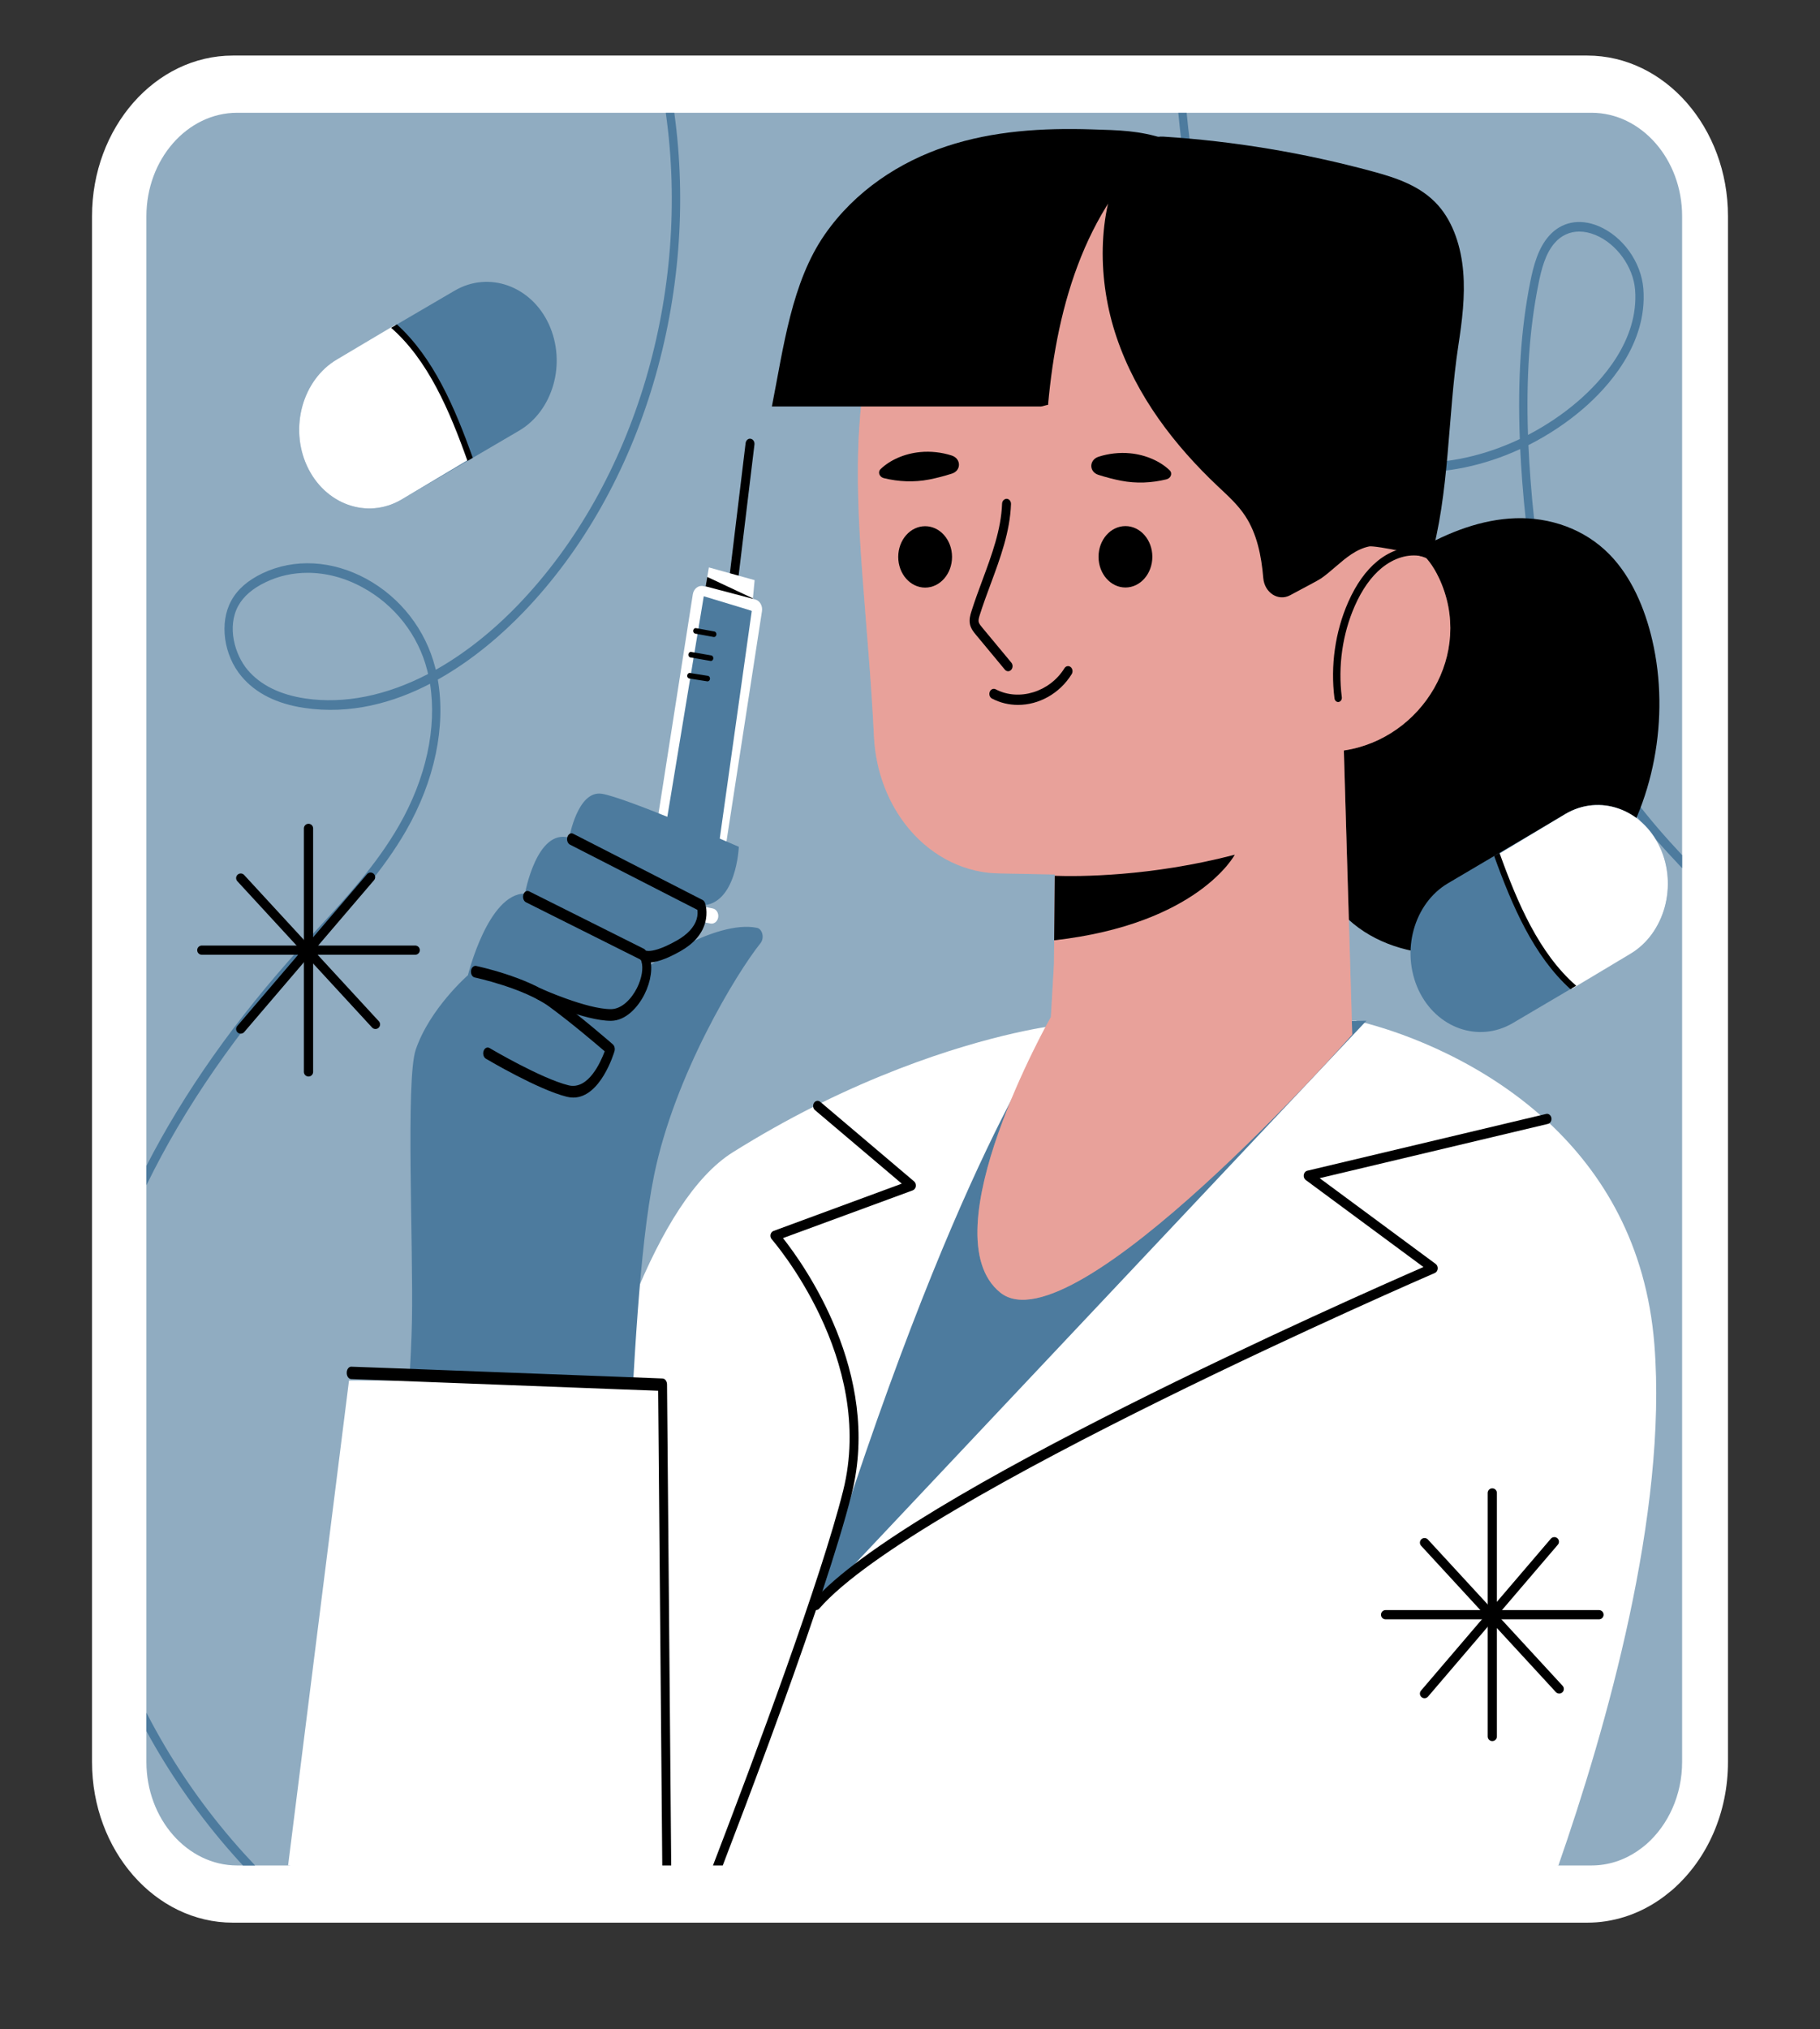 <svg width="393" height="438" viewBox="0 0 393 438" fill="none" xmlns="http://www.w3.org/2000/svg">
<rect x="0" y="0" width="393" height="438" fill="#333333" stroke="none"/>
<g clip-path="url(#clip0_846_24330)">
<path d="M50.284 415.007C33.514 415.007 19.87 399.442 19.87 380.311V46.671C19.87 27.55 33.514 11.993 50.284 11.993H342.734C359.493 11.993 373.13 27.55 373.13 46.671V380.311C373.13 391.16 368.77 401.206 361.167 407.879C361.103 407.935 361.04 407.989 360.975 408.043C359.993 408.865 359.079 409.56 358.18 410.169C353.535 413.33 348.188 415.007 342.734 415.007H50.284Z" fill="white"/>
<path d="M363.227 46.671V380.31C363.227 387.534 360.179 393.975 355.489 398.091C354.875 398.606 354.244 399.099 353.576 399.552C350.672 401.528 347.281 402.66 343.655 402.66H336.513L216.764 366.399L62.472 402.66H51.205C40.436 402.66 31.614 392.596 31.614 380.31V46.671C31.614 34.385 40.435 24.341 51.205 24.341H343.654C354.424 24.341 363.227 34.384 363.227 46.671Z" fill="#90ACC1"/>
<path d="M50.159 397.206C42.853 388.707 36.612 379.405 31.615 369.67V373.663C36.414 382.47 42.204 390.867 48.879 398.647C50.051 400.005 51.242 401.343 52.45 402.66H55.083C53.388 400.87 51.747 399.058 50.159 397.206ZM145.604 24.341H143.763C149.211 62.846 137.359 104.109 111.816 130.615C106.17 136.46 100.181 141.152 94.102 144.569C94.065 144.404 94.029 144.24 93.975 144.074C91.901 135.945 86.489 128.969 79.093 124.935C71.715 120.922 63.543 120.49 56.688 123.741C53.477 125.284 51.259 127.219 49.924 129.689C47.327 134.422 48.3 141.461 52.179 146.03C55.228 149.652 59.773 151.916 65.672 152.801C75.666 154.282 84.938 151.71 92.858 147.594C94.373 157.061 91.992 168.03 86.165 178.176C81.313 186.634 74.728 193.796 68.361 200.711C67.188 202.007 65.998 203.283 64.843 204.58C50.863 220.015 39.732 235.82 31.615 251.646V255.844C39.751 239.112 51.296 222.402 66.088 206.061C67.261 204.765 68.433 203.489 69.606 202.213C76.046 195.195 82.702 187.951 87.681 179.308C93.868 168.524 96.304 156.814 94.535 146.688C102.383 142.305 108.787 136.543 113.025 132.139C138.947 105.24 151.016 63.422 145.604 24.341ZM65.907 150.763C60.424 149.94 56.239 147.862 53.478 144.61C50.664 141.276 48.987 135.287 51.44 130.78C52.594 128.702 54.542 127.014 57.392 125.656C60.207 124.298 63.273 123.639 66.43 123.639C70.381 123.639 74.457 124.689 78.318 126.809C85.245 130.575 90.314 137.078 92.244 144.652C92.316 144.919 92.388 145.186 92.442 145.475C83.477 150.146 74.368 152.018 65.907 150.763Z" fill="#4D7B9E"/>
<path d="M344.341 159.18C336.674 144.774 332.273 127.138 330.505 103.738C330.307 101.104 330.144 98.552 330.036 96.083C334.311 93.922 338.316 91.267 341.834 88.242C347.101 83.714 355.778 74.331 354.858 62.353C354.407 56.57 350.42 50.993 345.135 48.791C341.04 47.104 337.143 47.885 334.456 50.952C332.111 53.627 331.136 57.332 330.415 60.933C328.43 70.976 327.69 81.883 328.178 94.766C313.404 101.784 295.347 102.525 281.619 91.083C271.95 83.036 265.023 69.7 260.477 50.293C258.493 41.814 257.068 33.13 256.238 24.342H254.434C255.264 33.315 256.706 42.185 258.727 50.829C263.399 70.709 270.542 84.415 280.554 92.749C294.66 104.501 313.079 103.924 328.267 96.927C328.376 99.191 328.52 101.517 328.7 103.904C330.504 127.653 334.978 145.558 342.806 160.251C348.272 170.52 355.506 179.267 363.227 187.396V184.577C356.066 176.94 349.41 168.709 344.341 159.18ZM332.183 61.405C332.832 58.092 333.716 54.697 335.736 52.412C337.143 50.807 338.983 49.984 341.022 49.984C342.14 49.984 343.313 50.231 344.521 50.725C349.085 52.619 352.675 57.599 353.072 62.538C353.92 73.528 345.712 82.315 340.751 86.596C337.504 89.395 333.86 91.844 329.946 93.881C329.531 81.533 330.252 71.057 332.183 61.405Z" fill="#4D7B9E"/>
<path d="M156.431 142.611C156.388 142.611 156.343 142.607 156.299 142.599C155.772 142.517 155.404 141.962 155.476 141.361L161.003 95.647C161.075 95.049 161.559 94.612 162.088 94.711C162.615 94.793 162.983 95.347 162.911 95.949L157.384 141.662C157.317 142.21 156.904 142.611 156.431 142.611Z" fill="black"/>
<path d="M147.459 183.836L145.967 195.388L148.831 195.869L150.323 184.318L147.459 183.836Z" fill="white"/>
<path d="M139.995 196.23C139.714 195.865 139.574 195.362 139.656 194.847C139.797 193.949 140.55 193.352 141.336 193.514L153.912 196.091C154.699 196.249 155.223 197.109 155.081 198.007C154.939 198.905 154.187 199.502 153.401 199.34L140.825 196.763C140.49 196.695 140.203 196.5 139.995 196.23Z" fill="white"/>
<path d="M140.692 185.18L149.602 128.286C149.795 127.051 150.854 126.25 151.926 126.525L163.06 129.39C164.065 129.648 164.715 130.761 164.536 131.919L155.708 189.166L140.692 185.18Z" fill="white"/>
<path d="M154.814 185.299L162.333 131.843L151.967 128.701L142.996 182.971L154.814 185.299Z" fill="#4D7B9E"/>
<path d="M162.333 131.843L152.137 127.92L152.369 126.567L152.721 124.532L153.074 122.481L162.948 125.223L162.579 129.162L162.567 129.255L162.333 131.843Z" fill="white"/>
<path d="M162.567 129.255L152.369 126.567L152.721 124.532L162.58 129.162L162.567 129.255Z" fill="black"/>
<path d="M149.822 136.577C149.721 136.447 149.671 136.269 149.697 136.085C149.743 135.757 150.013 135.534 150.3 135.587L154.259 136.308C154.548 136.361 154.743 136.67 154.696 136.996C154.65 137.324 154.381 137.546 154.094 137.494L150.134 136.772C150.008 136.749 149.9 136.678 149.822 136.577Z" fill="black"/>
<path d="M148.774 141.716C148.674 141.587 148.623 141.412 148.648 141.229C148.691 140.901 148.96 140.675 149.247 140.724L153.586 141.474C153.874 141.525 154.071 141.831 154.028 142.157C153.984 142.485 153.716 142.711 153.429 142.661L149.09 141.912C148.962 141.891 148.853 141.818 148.774 141.716Z" fill="black"/>
<path d="M148.52 146.261C148.422 146.134 148.372 145.962 148.394 145.782C148.433 145.453 148.699 145.224 148.987 145.269L152.858 145.876C153.145 145.92 153.348 146.223 153.308 146.553C153.268 146.882 153.003 147.11 152.715 147.066L148.844 146.459C148.713 146.439 148.601 146.366 148.52 146.261Z" fill="black"/>
<path d="M336.511 402.66H109.508C112.358 380.763 117.138 349.646 124.228 320.876C124.48 319.826 124.751 318.776 125.004 317.727C125.112 317.315 125.22 316.903 125.31 316.492C125.4 316.163 125.49 315.854 125.563 315.524C127.005 310.009 128.521 304.597 130.144 299.39C131.858 293.813 133.68 288.483 135.61 283.482C136.007 282.453 136.404 281.444 136.819 280.456C142.916 265.475 150.023 253.867 158.267 248.702C164.219 244.977 170.046 241.725 175.602 238.926C176.198 238.639 176.775 238.33 177.37 238.041C200.911 226.476 219.69 222.668 225.751 221.68C227.104 221.454 227.825 221.371 227.825 221.371L291.9 220.342L292.766 220.322C292.766 220.322 292.802 220.322 292.892 220.363H292.946C293.199 220.425 293.794 220.548 294.642 220.774C300.27 222.215 317.606 227.504 332.65 240.736C333.282 241.272 333.913 241.848 334.545 242.444C334.563 242.465 334.563 242.444 334.563 242.444C345.873 253.064 355.506 268.374 357.237 290.21C360.125 326.577 346.793 373.148 336.511 402.66Z" fill="white"/>
<path d="M227.818 221.377C227.818 221.377 205.71 250.802 176.234 346.432L295.062 220.326L227.818 221.377Z" fill="#4D7B9E"/>
<path d="M306.287 118.583C312.858 114.838 319.967 112.095 327.273 111.862C334.579 111.629 342.114 114.093 347.605 119.734C352.238 124.494 355.162 131.207 356.779 138.168C360.665 154.895 357.084 173.743 347.509 186.972C337.934 200.201 322.631 207.439 307.886 205.714C300.48 204.847 292.976 201.607 288.085 195.042C283.952 189.493 282.04 182.013 281.871 174.656C281.702 167.299 283.156 160.011 285.102 153.012C288.055 142.389 292.562 131.656 300.606 125.633L306.287 118.583Z" fill="black"/>
<path d="M185.54 92.362C184.874 102.833 185.448 113.534 186.183 123.567C187.047 135.379 188.163 147.173 188.722 159.015C189.092 166.579 191.849 173.724 196.462 179.113C201.627 185.157 208.695 188.529 216.084 188.525L227.763 188.754V189.042L227.631 202.968L227.587 208.125L226.92 219.523C226.92 219.523 200.338 266.391 215.997 279.002C231.657 291.613 291.991 223.305 291.991 223.305L290.182 161.995C307.114 159.473 318.394 141.065 310.724 124.762C305.695 114.085 297.068 115.922 290.76 119.276C293.556 111.71 295.089 103.412 295.086 94.695C295.071 59.881 270.325 31.678 239.81 31.694C223.86 31.703 208.18 39.18 197.833 53.215C189.638 64.329 186.444 78.132 185.54 92.362Z" fill="#E8A19A"/>
<g opacity="0.41">
<path d="M185.54 92.362C184.874 102.833 185.448 113.534 186.183 123.567C187.047 135.379 188.163 147.173 188.722 159.015C189.092 166.579 191.849 173.724 196.462 179.113C201.627 185.157 208.695 188.529 216.084 188.525L227.763 188.754V189.042L227.631 202.968L227.587 208.125L226.92 219.523C226.92 219.523 200.338 266.391 215.997 279.002C231.657 291.613 291.991 223.305 291.991 223.305L290.182 161.995C307.114 159.473 318.394 141.065 310.724 124.762C305.695 114.085 297.068 115.922 290.76 119.276C293.556 111.71 295.089 103.412 295.086 94.695C295.071 59.881 270.325 31.678 239.81 31.694C223.86 31.703 208.18 39.18 197.833 53.215C189.638 64.329 186.444 78.132 185.54 92.362Z" fill="#E8A19A"/>
</g>
<path d="M217.685 144.887C217.43 144.887 217.175 144.771 216.986 144.544L210.757 137.043C210.288 136.481 209.705 135.777 209.477 134.861C209.203 133.752 209.537 132.693 209.757 131.991C210.476 129.698 211.328 127.402 212.152 125.18C214.137 119.834 216.188 114.303 216.384 108.715C216.405 108.11 216.866 107.668 217.385 107.663C217.916 107.686 218.329 108.197 218.308 108.804C218.098 114.791 215.977 120.509 213.926 126.038C213.112 128.231 212.271 130.498 211.57 132.73C211.387 133.31 211.233 133.866 211.331 134.264C211.428 134.658 211.814 135.122 212.155 135.532L218.384 143.032C218.75 143.472 218.733 144.168 218.347 144.586C218.161 144.787 217.923 144.887 217.685 144.887Z" fill="black"/>
<path d="M219.819 152.155C217.893 152.155 215.97 151.71 214.196 150.779C213.713 150.525 213.502 149.872 213.724 149.321C213.948 148.773 214.517 148.526 215.002 148.785C220.002 151.416 226.665 149.38 229.844 144.245C230.151 143.748 230.753 143.632 231.187 143.981C231.621 144.331 231.724 145.016 231.417 145.51C228.793 149.749 224.302 152.155 219.819 152.155Z" fill="black"/>
<path d="M205.537 102.234C207.613 101.572 207.566 98.991 205.494 98.322C203.361 97.634 200.979 97.358 198.669 97.583C195.321 97.909 192.202 99.278 190.16 101.247C189.479 101.903 189.886 102.969 190.862 103.208C194.035 103.984 197.346 104.139 200.64 103.502C202.237 103.192 203.912 102.752 205.537 102.234Z" fill="black"/>
<path d="M237.182 102.496C235.107 101.835 235.154 99.254 237.226 98.585C239.358 97.896 241.741 97.621 244.051 97.845C247.398 98.171 250.518 99.54 252.56 101.508C253.241 102.165 252.834 103.231 251.857 103.47C248.685 104.245 245.374 104.401 242.08 103.764C240.484 103.455 238.808 103.015 237.182 102.496Z" fill="black"/>
<path d="M227.63 202.968C258.741 199.444 266.627 184.493 266.627 184.493C248.435 189.24 232.833 189.223 227.762 189.043L227.63 202.968Z" fill="black"/>
<path d="M288.953 151.53C288.991 151.53 289.031 151.528 289.068 151.52C289.503 151.448 289.806 150.985 289.742 150.489C288.891 143.821 289.884 136.831 292.539 130.807C294.117 127.228 296.076 124.465 298.36 122.593C301.005 120.427 304.128 119.484 306.94 120.052C307.38 120.124 307.786 119.806 307.861 119.31C307.936 118.814 307.645 118.345 307.21 118.258C303.99 117.623 300.422 118.666 297.429 121.115C294.934 123.159 292.809 126.144 291.113 129.989C288.313 136.343 287.265 143.716 288.165 150.75C288.223 151.203 288.563 151.531 288.953 151.53Z" fill="black"/>
<path d="M237.212 120.188C237.213 123.848 239.815 126.814 243.024 126.811C246.232 126.81 248.831 123.841 248.829 120.181C248.828 116.521 246.226 113.556 243.017 113.557C239.81 113.56 237.211 116.528 237.212 120.188Z" fill="black"/>
<path d="M193.959 120.212C193.96 123.872 196.563 126.837 199.771 126.835C202.979 126.833 205.578 123.865 205.576 120.205C205.575 116.545 202.973 113.579 199.764 113.581C196.557 113.584 193.958 116.552 193.959 120.212Z" fill="black"/>
<path d="M291.814 119.635C289.527 121.146 287.533 123.267 285.279 124.842C284.645 125.285 281.508 126.903 278.576 128.485C276.036 129.855 273.054 127.959 272.785 124.768C272.379 119.936 271.419 115.236 268.91 111.403C267.262 108.885 265.054 106.933 262.932 104.929C253.676 96.185 245.423 85.561 241.098 72.77C236.982 60.597 236.847 46.242 242.393 34.904C243.96 31.701 248.037 29.287 251.248 29.494C266.438 30.468 281.552 32.983 296.354 36.996C301.463 38.382 306.782 40.101 310.522 44.306C313.848 48.045 315.518 53.378 315.957 58.681C316.397 63.984 315.711 69.318 314.908 74.565C312.599 89.669 313.036 106.555 308.802 121.107C309.118 120.021 296.844 117.698 295.668 117.944C294.255 118.237 292.995 118.855 291.814 119.635Z" fill="black"/>
<path d="M251.646 30.006C243.627 36.224 237.52 45.338 233.458 55.381C229.396 65.425 227.296 76.388 226.314 87.392C226.007 87.392 225.055 87.741 224.747 87.741H166.676C169.211 74.877 170.931 60.921 178.115 50.593C184.668 41.172 194.273 34.922 204.399 31.573C214.525 28.224 225.197 27.596 235.736 27.928C241.645 28.114 245.965 28.143 251.646 30.006Z" fill="black"/>
<path d="M176.234 347.532C175.987 347.532 175.743 347.425 175.555 347.212C175.178 346.785 175.175 346.089 175.55 345.659C195.431 322.814 292.456 279.99 307.374 273.489L281.949 254.702C281.621 254.459 281.454 254.014 281.526 253.578C281.598 253.14 281.894 252.794 282.276 252.704L333.86 240.445C334.38 240.315 334.891 240.705 334.999 241.297C335.107 241.89 334.774 242.473 334.253 242.595L284.961 254.31L310.015 272.824C310.319 273.049 310.488 273.451 310.449 273.863C310.41 274.275 310.172 274.627 309.833 274.774C308.713 275.256 197.714 323.307 176.916 347.207C176.729 347.424 176.481 347.532 176.234 347.532Z" fill="black"/>
<path d="M197.755 256.07C197.701 256.461 197.448 256.791 197.106 256.935L169.073 267.245C173.565 272.925 190.414 296.406 183.92 322.398C183.902 322.46 183.884 322.542 183.865 322.604C182.441 328.243 180.222 335.487 177.552 343.554C177.281 344.316 177.028 345.097 176.758 345.879C176.578 346.414 176.397 346.97 176.198 347.526C170.101 365.615 162.128 386.874 156.067 402.659H153.956C163.264 378.436 177.317 340.693 182.061 321.78C189.186 293.339 166.872 267.779 166.656 267.511C166.421 267.244 166.313 266.852 166.385 266.482C166.475 266.112 166.71 265.803 167.035 265.7L194.725 255.492L175.964 239.605C175.766 239.42 175.639 239.173 175.603 238.925C175.549 238.638 175.603 238.329 175.766 238.061C176.09 237.567 176.686 237.464 177.118 237.835L177.371 238.04L197.376 254.998C197.665 255.246 197.809 255.658 197.755 256.07Z" fill="black"/>
<path d="M161.803 202.822C161.803 202.822 143.998 223.305 139.994 251.409C137.703 267.62 135.809 295.394 134.618 316.041C133.734 331.261 133.248 342.588 133.248 342.588L83.514 343.791C83.514 343.791 85.174 332.559 86.869 319.415C88.474 306.72 90.098 292.231 90.26 284.35C90.567 268.281 87.807 232.129 90.567 226.112C93.326 220.095 101.624 210.845 101.624 210.845C101.624 210.845 105.917 193.572 113.909 193.572C113.909 193.572 116.362 179.107 123.416 181.136C123.416 181.136 124.95 171.084 130.18 171.886C135.394 172.689 159.043 183.142 159.043 183.142C159.043 183.142 158.123 194.775 150.438 194.775C150.438 194.775 154.118 204.426 137.847 205.63L139.38 210.042C139.38 210.042 153.505 197.584 161.803 202.822Z" fill="#F8679B"/>
<g opacity="0.47">
<path d="M161.803 202.822C161.803 202.822 143.998 223.305 139.994 251.409C137.703 267.62 135.809 295.394 134.618 316.041C133.734 331.261 133.248 342.588 133.248 342.588L83.514 343.791C83.514 343.791 85.174 332.559 86.869 319.415C88.474 306.72 90.098 292.231 90.26 284.35C90.567 268.281 87.807 232.129 90.567 226.112C93.326 220.095 101.624 210.845 101.624 210.845C101.624 210.845 105.917 193.572 113.909 193.572C113.909 193.572 116.362 179.107 123.416 181.136C123.416 181.136 124.95 171.084 130.18 171.886C135.394 172.689 159.043 183.142 159.043 183.142C159.043 183.142 158.123 194.775 150.438 194.775C150.438 194.775 154.118 204.426 137.847 205.63L139.38 210.042C139.38 210.042 153.505 197.584 161.803 202.822Z" fill="#E8A19A"/>
</g>
<path d="M163.453 200.273C164.652 200.518 165.099 202.485 164.22 203.58C158.993 210.106 145.622 232.139 141.23 253.723C137.988 269.655 136.894 295.734 135.703 316.381C130.562 318.268 122.369 320.264 112.682 322.907C98.323 326.824 90.319 323.08 86.422 319.092C88.028 306.397 88.793 292.933 88.955 285.052C89.261 268.983 87.598 233.033 89.76 226.612C92.754 217.725 101.044 210.495 101.044 210.495C101.044 210.495 105.373 192.872 113.364 192.872C113.364 192.872 115.868 178.793 122.921 180.823C122.921 180.823 124.713 170.531 129.945 171.334C135.158 172.137 159.537 182.781 159.537 182.781C159.537 182.781 159.046 195.434 151.361 195.434C151.361 195.434 154.967 204.774 138.696 205.978L139.386 208.99C139.388 208.991 154.433 198.435 163.453 200.273Z" fill="#4D7B9E"/>
<path d="M140.148 207.749C139.102 207.752 138.509 207.41 138.177 207.065L113.564 194.75C113.068 194.501 112.819 193.773 113.009 193.122C113.199 192.473 113.755 192.152 114.253 192.394L139.041 204.799C139.204 204.882 139.347 205.02 139.456 205.203C139.436 205.155 139.612 205.263 140.069 205.263C140.904 205.263 142.705 204.954 146.144 203.013C148.432 201.723 149.914 200.131 150.429 198.407C150.687 197.542 150.651 196.818 150.584 196.388L123.064 182.308C122.569 182.054 122.324 181.323 122.517 180.676C122.712 180.026 123.271 179.705 123.765 179.961L151.712 194.26C151.938 194.375 152.123 194.599 152.228 194.885C152.3 195.081 152.92 196.871 152.252 199.219C151.557 201.665 149.758 203.718 146.907 205.326C143.616 207.183 141.502 207.749 140.148 207.749Z" fill="black"/>
<path d="M131.904 220.343C126.346 220.343 116.572 215.942 116.159 215.753C115.657 215.527 115.39 214.808 115.564 214.151C115.739 213.495 116.289 213.146 116.789 213.375C116.887 213.419 126.669 217.823 131.903 217.823C134.366 217.823 136.431 215.467 137.543 213.263C138.588 211.191 138.964 208.94 138.502 207.529C138.292 206.891 138.518 206.152 139.007 205.877C139.499 205.6 140.062 205.898 140.272 206.538C141.004 208.771 140.585 211.803 139.15 214.649C137.763 217.4 135.132 220.343 131.904 220.343Z" fill="black"/>
<path d="M123.791 236.912C123.345 236.912 122.88 236.857 122.398 236.737C116.252 235.219 105.368 228.785 104.907 228.512C104.424 228.224 104.209 227.478 104.428 226.844C104.647 226.212 105.216 225.934 105.703 226.217C105.813 226.284 116.836 232.801 122.755 234.262C127.018 235.315 129.702 229.284 130.576 226.924C128.698 225.311 123.269 220.702 118.652 217.319C113.107 213.259 102.608 211.008 102.503 210.987C101.978 210.876 101.621 210.228 101.706 209.542C101.79 208.853 102.285 208.399 102.81 208.498C103.253 208.592 113.753 210.844 119.592 215.121C125.316 219.313 132.252 225.352 132.321 225.412C132.696 225.74 132.848 226.364 132.686 226.914C132.557 227.351 129.667 236.912 123.791 236.912Z" fill="black"/>
<path d="M154.587 298L146.885 402.66H62.209L75.36 298H154.587Z" fill="white"/>
<path d="M144.937 402.659H143.006L142.122 300.196L133.391 299.872L125.003 299.547L85.66 298.048L84.379 297.998L75.811 297.674C75.27 297.649 74.855 297.024 74.873 296.299C74.873 295.575 75.305 295 75.829 295C75.847 295 75.847 295 75.865 295L84.758 295.325L125.562 296.874L133.5 297.173L143.096 297.548C143.385 297.573 143.656 297.748 143.818 298.047C143.962 298.272 144.035 298.547 144.035 298.872L144.937 402.659Z" fill="black"/>
<path d="M119.503 82.994C118.331 87.151 115.77 90.814 112.071 92.975L102.583 98.532L86.654 107.855C79.276 112.157 70.113 108.884 66.288 100.57C64.376 96.434 64.141 91.762 65.314 87.584C66.486 83.427 69.066 79.764 72.728 77.603L86.762 69.412L98.163 62.744C105.541 58.422 114.705 61.695 118.529 70.009C120.424 74.165 120.676 78.837 119.503 82.994Z" fill="#4D7B9E"/>
<path d="M101.692 98.896L86.654 107.854C79.276 112.156 70.113 108.883 66.288 100.569C64.376 96.433 64.141 91.761 65.314 87.583C66.486 83.426 69.066 79.763 72.728 77.602L85.341 70.128C87.758 72.413 90.831 76.288 93.862 81.557C97.272 87.505 100.501 94.431 101.692 98.896Z" fill="white"/>
<path d="M102.093 98.817L100.945 99.49C97.062 88.606 92.454 77.772 84.455 70.753L85.702 70.023C93.621 77.23 98.221 87.999 102.093 98.817Z" fill="black"/>
<path d="M305.273 200.655C306.434 196.494 308.986 192.821 312.678 190.648L322.152 185.058L338.055 175.68C345.421 171.353 354.594 174.593 358.441 182.894C360.364 187.024 360.611 191.695 359.449 195.876C358.288 200.038 355.718 203.71 352.062 205.883L338.05 214.123L326.667 220.831C319.301 225.179 310.129 221.939 306.282 213.638C304.377 209.486 304.112 204.816 305.273 200.655Z" fill="#4D7B9E"/>
<path d="M323.043 184.69L338.056 175.68C345.423 171.353 354.595 174.593 358.442 182.894C360.365 187.024 360.612 191.695 359.451 195.876C358.289 200.038 355.72 203.71 352.064 205.883L339.471 213.4C337.047 211.125 333.964 207.26 330.92 202.002C327.494 196.067 324.246 189.152 323.043 184.69Z" fill="white"/>
<path d="M322.642 184.771L323.788 184.094C327.7 194.964 332.337 205.783 340.355 212.773L339.11 213.507C331.171 206.329 326.543 195.576 322.642 184.771Z" fill="black"/>
<path d="M66.617 178.808V231.371" stroke="black" stroke-width="1.992" stroke-miterlimit="10" stroke-linecap="round" stroke-linejoin="round"/>
<path d="M80.017 189.333L51.983 222.119" stroke="black" stroke-width="1.992" stroke-miterlimit="10" stroke-linecap="round" stroke-linejoin="round"/>
<path d="M89.654 205.089H43.58" stroke="black" stroke-width="1.992" stroke-miterlimit="10" stroke-linecap="round" stroke-linejoin="round"/>
<path d="M81.074 221.113L51.983 189.535" stroke="black" stroke-width="1.992" stroke-miterlimit="10" stroke-linecap="round" stroke-linejoin="round"/>
<path d="M322.234 322.253V374.817" stroke="black" stroke-width="1.992" stroke-miterlimit="10" stroke-linecap="round" stroke-linejoin="round"/>
<path d="M335.634 332.779L307.602 365.565" stroke="black" stroke-width="1.992" stroke-miterlimit="10" stroke-linecap="round" stroke-linejoin="round"/>
<path d="M345.272 348.535H299.197" stroke="black" stroke-width="1.992" stroke-miterlimit="10" stroke-linecap="round" stroke-linejoin="round"/>
<path d="M336.691 364.559L307.602 332.98" stroke="black" stroke-width="1.992" stroke-miterlimit="10" stroke-linecap="round" stroke-linejoin="round"/>
</g>
<defs>
<clipPath id="clip0_846_24330">
<rect width="355" height="405" fill="white" transform="translate(19 11)"/>
</clipPath>
</defs>
</svg>
